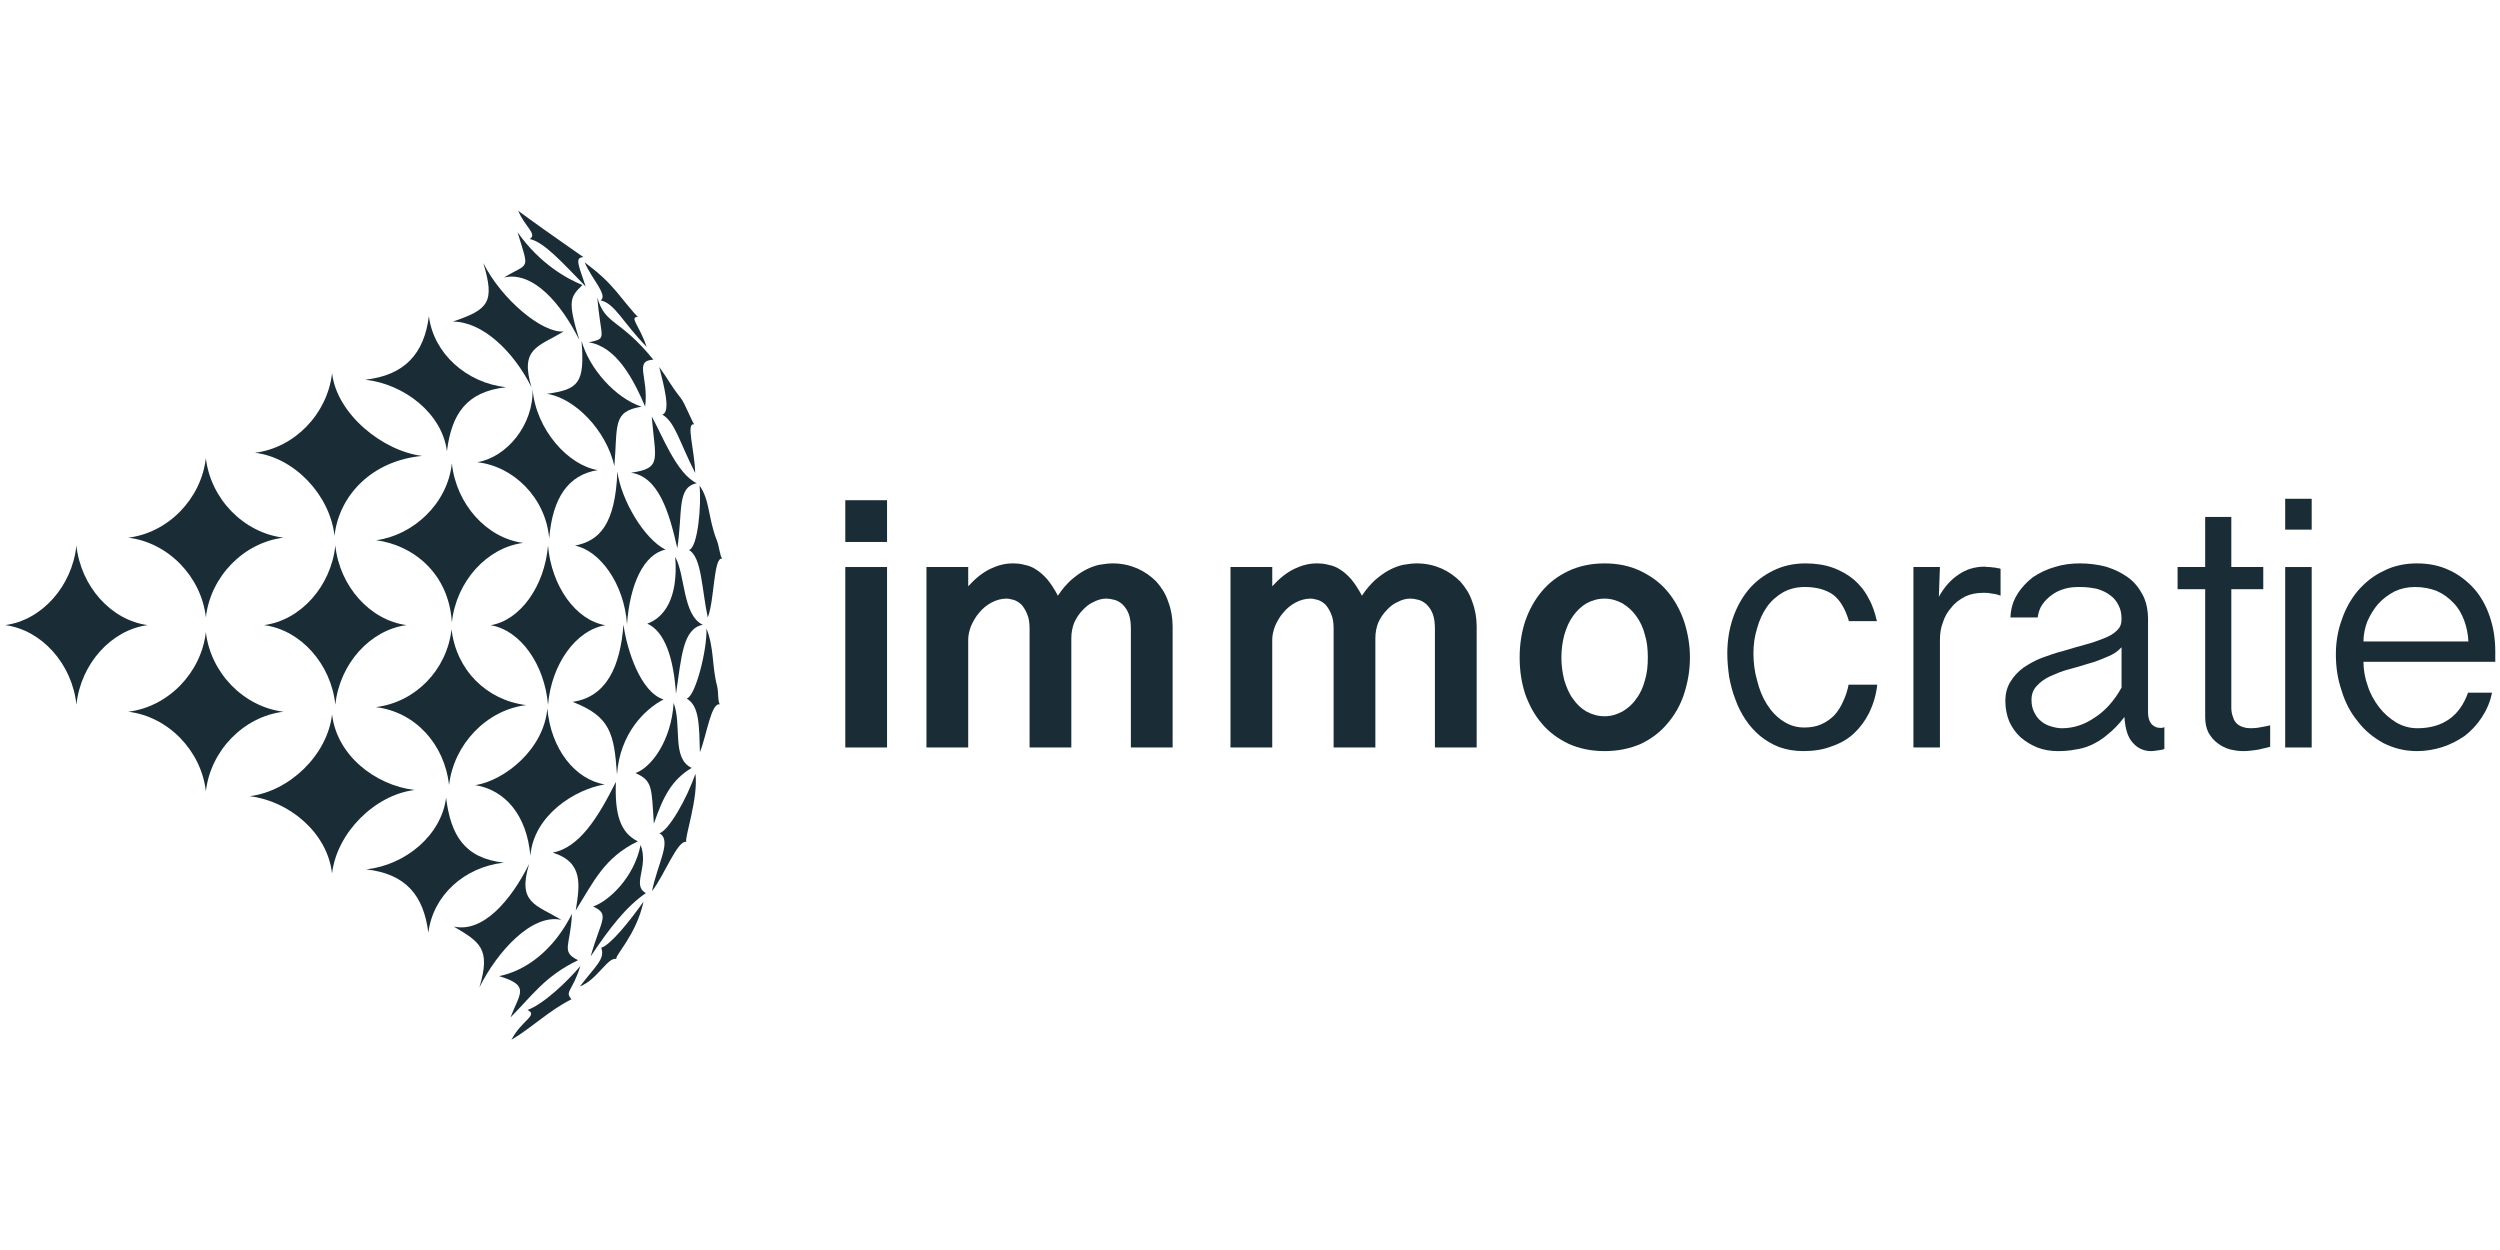 <?xml version="1.0" encoding="UTF-8" standalone="no"?><!DOCTYPE svg PUBLIC "-//W3C//DTD SVG 1.1//EN" "http://www.w3.org/Graphics/SVG/1.1/DTD/svg11.dtd"><svg width="100%" height="100%" viewBox="0 0 1024 512" version="1.1" xmlns="http://www.w3.org/2000/svg" xmlns:xlink="http://www.w3.org/1999/xlink" xml:space="preserve" style="fill-rule:evenodd;clip-rule:evenodd;stroke-linejoin:round;stroke-miterlimit:2;"><title>Immocratie</title><desc>Immocratie is a real estate crowdfunding platform that advises investors in order to direct their savings towards the financing of real estate transactions through fixed rate bonds.</desc>    <g transform="matrix(1.667,0,0,1.667,-75.131,-163.619)">        <g transform="matrix(0.642,0,0,0.642,-90.493,129.448)">            <g transform="matrix(0.813,0,0,0.813,-31.833,5.124)">                <path d="M572.111,388.469c-3.808,12.2 -7.517,11.79 -4.229,15.695c-10.986,5.59 -18.109,13.019 -28.23,19.048c4.829,-9.308 12.769,-11.466 7.547,-14.026c7.427,-2.614 18.932,-13.558 24.912,-20.717Z" style="fill:rgb(26,45,55);"/>            </g>            <g transform="matrix(0.813,0,0,0.813,-31.833,5.124)">                <path d="M568.109,363.959c-0.577,15.109 -5.464,17.683 2.902,21.794c-15.756,7.578 -21.732,16.861 -31.823,26.945c4.471,-11.617 9.357,-14.919 -5.343,-19.452c12.439,-2.471 25.647,-12.038 34.264,-29.287Z" style="fill:rgb(26,45,55);"/>            </g>            <g transform="matrix(0.813,0,0,0.813,-31.833,5.124)">                <path d="M547.967,340.478c-5.59,18.453 3.14,19.069 15.184,26.291c-13.713,-3.028 -29.978,14.536 -38.594,31.785c5.59,-18.453 0.01,-21.403 -12.034,-28.624c13.713,3.027 26.828,-12.203 35.444,-29.452Z" style="fill:rgb(26,45,55);"/>            </g>            <g transform="matrix(0.813,0,0,0.813,-31.833,5.124)">                <path d="M571.875,398.101c8.241,-3.127 13.14,-14.029 17.216,-12.928c-1.082,-1.383 9.273,-11.069 12.741,-27.007c-6.807,9.642 -15.718,20.527 -19.911,21.712c1.926,5.284 -2.489,8.362 -10.046,18.223Z" style="fill:rgb(26,45,55);"/>            </g>            <g transform="matrix(0.813,0,0,0.813,-31.833,5.124)">                <path d="M600.455,331.492c3.996,10.461 -4.377,18.939 2.484,22.672c-9.399,6.422 -17.357,16.845 -26.011,29.834c4.853,-17.232 9.294,-19.82 1.161,-23.494c7.428,-2.614 19.309,-13.635 22.366,-29.012Z" style="fill:rgb(26,45,55);"/>            </g>            <g transform="matrix(0.813,0,0,0.813,-31.833,5.124)">                <path d="M508.882,309.26c2.189,17.583 8.578,28.509 27.207,30.575c-18.629,2.066 -33.375,15.417 -35.564,33c-2.189,-17.583 -10.629,-27.759 -29.258,-29.824c18.629,-2.066 35.426,-16.168 37.615,-33.751Z" style="fill:rgb(26,45,55);"/>            </g>            <g transform="matrix(0.813,0,0,0.813,-31.833,5.124)">                <path d="M588.818,301.824c-0.577,15.109 1.963,23.871 10.328,27.982c-15.755,7.578 -20.814,19.001 -29.233,32.523c1.819,-11.635 3.875,-22.668 -10.825,-27.2c12.439,-2.471 21.114,-16.057 29.73,-33.305Z" style="fill:rgb(26,45,55);"/>            </g>            <g transform="matrix(0.813,0,0,0.813,-31.833,5.124)">                <path d="M605.827,353.25c5.877,-7.601 12.082,-24.275 16.158,-23.175c-1.082,-1.383 5.828,-20.935 4.254,-32.083c-4.158,12.191 -12.735,26.829 -16.927,28.014c6.003,3.405 -0.811,13.991 -3.485,27.244Z" style="fill:rgb(26,45,55);"/>            </g>            <g transform="matrix(0.813,0,0,0.813,-31.833,5.124)">                <path d="M455.205,270.015c2.188,19.212 20.205,33.366 38.835,35.623c-18.63,2.258 -36.647,20.107 -38.835,39.32c-2.189,-19.213 -20.166,-34.153 -38.795,-36.41c18.629,-2.258 36.606,-19.321 38.795,-38.533Z" style="fill:rgb(26,45,55);"/>            </g>            <g transform="matrix(0.813,0,0,0.813,-31.833,5.124)">                <path d="M556.552,267.196c1.628,19.212 13.155,33.553 27.016,35.81c-13.861,2.257 -33.396,14.379 -35.024,33.592c-1.629,-19.213 -11.998,-30.983 -25.859,-33.24c13.861,-2.257 32.238,-16.95 33.867,-36.162Z" style="fill:rgb(26,45,55);"/>            </g>            <g transform="matrix(0.813,0,0,0.813,-31.833,5.124)">                <path d="M616.009,264.641c3.996,10.46 -1.093,26.088 8.465,30.589c-9.449,5.735 -13.369,13.466 -17.785,26.262c-1.122,-17.059 -0.513,-20.154 -8.646,-23.828c7.428,-2.614 16.836,-15.131 17.966,-33.023Z" style="fill:rgb(26,45,55);"/>            </g>            <g transform="matrix(0.813,0,0,0.813,-31.833,5.124)">                <path d="M395.798,231.312c2.203,19.213 17.819,35.215 36.568,37.472c-18.749,2.257 -34.365,18.259 -36.568,37.472c-2.203,-19.213 -17.819,-35.215 -36.568,-37.472c18.749,-2.257 34.365,-18.259 36.568,-37.472Z" style="fill:rgb(26,45,55);"/>            </g>            <g transform="matrix(0.813,0,0,0.813,-31.833,5.124)">                <path d="M511.452,229.961c2.189,19.212 16.527,33.45 35.156,35.707c-18.629,2.257 -34.127,18.424 -36.315,37.636c-2.189,-19.212 -15.885,-34.43 -34.514,-36.687c18.629,-2.257 33.485,-17.444 35.673,-36.656Z" style="fill:rgb(26,45,55);"/>            </g>            <g transform="matrix(0.813,0,0,0.813,-31.833,5.124)">                <path d="M592.374,227.746c1.585,11.733 7.967,31.812 18.872,35.267c-8.911,4.615 -20.553,16.097 -21.914,35.309c-1.361,-19.212 -3.064,-27.285 -20.918,-34.175c16.269,-2.302 22.564,-17.249 23.96,-36.401Z" style="fill:rgb(26,45,55);"/>            </g>            <g transform="matrix(0.813,0,0,0.813,-31.833,5.124)">                <path d="M628.375,287.827c3.198,-8.031 5.315,-23.587 9.391,-22.487c-1.082,-1.382 -0.573,-5.948 -1.33,-8.783c-2.472,-9.266 -1.269,-17.552 -4.99,-26.985c0.425,9.759 -5.105,31.86 -9.297,33.045c6.003,3.406 5.841,12.633 6.226,25.21Z" style="fill:rgb(26,45,55);"/>            </g>            <g transform="matrix(0.813,0,0,0.813,-31.833,5.124)">                <path d="M556.867,190.591c1.628,19.213 13.172,35.215 27.033,37.472c-13.861,2.257 -25.405,18.259 -27.033,37.471c-1.629,-19.212 -13.173,-35.214 -27.034,-37.471c13.861,-2.257 25.405,-18.259 27.034,-37.472Z" style="fill:rgb(26,45,55);"/>            </g>            <g transform="matrix(0.813,0,0,0.813,-31.833,5.124)">                <path d="M456.742,190.542c2.022,19.213 16.356,35.215 33.566,37.472c-17.21,2.257 -31.544,18.259 -33.566,37.472c-2.022,-19.213 -16.356,-35.215 -33.566,-37.472c17.21,-2.257 31.544,-18.259 33.566,-37.472Z" style="fill:rgb(26,45,55);"/>            </g>            <g transform="matrix(0.813,0,0,0.813,-31.833,5.124)">                <path d="M334.859,190.542c2.022,19.213 16.356,35.215 33.566,37.472c-17.21,2.257 -31.544,18.259 -33.566,37.472c-2.022,-19.213 -16.356,-35.215 -33.566,-37.472c17.21,-2.257 31.544,-18.259 33.566,-37.472Z" style="fill:rgb(26,45,55);"/>            </g>            <g transform="matrix(0.813,0,0,0.813,-31.833,5.124)">                <path d="M616.75,195.915c4.787,8.441 3.409,27.422 12.967,31.923c-9.459,1.969 -9.971,14.996 -12.609,32.494c-1.122,-17.059 -5.37,-29.337 -13.503,-33.011c7.428,-2.614 14.731,-11.305 13.145,-31.406Z" style="fill:rgb(26,45,55);"/>            </g>            <g transform="matrix(0.813,0,0,0.813,-31.833,5.124)">                <path d="M589.513,155.73c1.79,13.451 12.663,31.794 22.655,36.746c-10.019,2.105 -16.754,15.88 -18.115,35.093c-1.361,-19.213 -12.937,-34.721 -24.521,-36.978c11.584,-2.257 18.997,-9.976 19.981,-34.861Z" style="fill:rgb(26,45,55);"/>            </g>            <g transform="matrix(0.813,0,0,0.813,-31.833,5.124)">                <path d="M511.6,151.84c2.021,19.213 16.356,35.215 33.566,37.472c-17.21,2.257 -31.545,18.259 -33.566,37.471c-1.422,-23.369 -18.459,-36.475 -35.669,-38.732c17.21,-2.257 33.647,-16.998 35.669,-36.211Z" style="fill:rgb(26,45,55);"/>            </g>            <g transform="matrix(0.813,0,0,0.813,-31.833,5.124)">                <path d="M632.068,224.417c3.198,-8.032 2.706,-28.762 6.782,-27.662c-1.082,-1.382 -1.413,-5.903 -2.505,-8.627c-4.127,-10.3 -3.225,-18.989 -8.146,-25.78c0.922,9.042 -0.776,29.139 -4.968,30.324c6.003,3.405 5.958,18.226 8.837,31.745Z" style="fill:rgb(26,45,55);"/>            </g>            <g transform="matrix(0.813,0,0,0.813,-31.833,5.124)">                <path d="M395.798,149.379c2.203,19.212 17.819,35.214 36.568,37.472c-18.749,2.257 -34.365,18.259 -36.568,37.471c-2.203,-19.212 -17.819,-35.214 -36.568,-37.471c18.749,-2.258 34.365,-18.26 36.568,-37.472Z" style="fill:rgb(26,45,55);"/>            </g>            <g transform="matrix(0.813,0,0,0.813,-31.833,5.124)">                <path d="M605.699,129.828c4.787,8.44 11.626,26.886 21.183,31.387c-9.459,1.968 -6.51,13.112 -9.148,30.61c-3.857,-17.041 -8.809,-33.622 -21.783,-35.56c14.902,-2.096 11.334,-6.336 9.748,-26.437Z" style="fill:rgb(26,45,55);"/>            </g>            <g transform="matrix(0.813,0,0,0.813,-31.833,5.124)">                <path d="M549.579,116.828c1.629,19.212 16.82,35.957 30.681,38.214c-13.861,2.257 -21.223,12.938 -22.851,32.15c-1.628,-19.212 -16.966,-34.058 -33.907,-35.86c13.86,-2.257 26.65,-17.575 26.077,-34.504Z" style="fill:rgb(26,45,55);"/>            </g>            <g transform="matrix(0.813,0,0,0.813,-31.833,5.124)">                <path d="M455.205,109.396c2.188,19.212 23.813,36.712 42.443,38.969c-23.503,2.171 -39.108,18.37 -41.296,37.583c-2.189,-19.213 -18.852,-36.823 -37.481,-39.081c18.629,-2.257 34.145,-18.259 36.334,-37.471Z" style="fill:rgb(26,45,55);"/>            </g>            <g transform="matrix(0.813,0,0,0.813,-31.833,5.124)">                <path d="M626.152,156.382c-0.25,-10.756 -4.524,-23.939 -0.447,-22.839c-1.082,-1.382 -4.407,-9.918 -6.211,-12.233c-5.525,-7.091 -5.354,-8.026 -10.275,-14.818c2.166,8.721 5.632,21.246 1.44,22.431c6.003,3.406 8.068,12.933 15.493,27.459Z" style="fill:rgb(26,45,55);"/>            </g>            <g transform="matrix(0.813,0,0,0.813,-31.833,5.124)">                <path d="M572.647,94.168c3.598,13.105 15.983,26.997 28.25,31.018c-13.86,2.257 -11.171,8.741 -12.799,27.954c-3.857,-17.041 -18.792,-32.069 -31.766,-34.007c14.901,-2.096 17.901,-4.863 16.315,-24.965Z" style="fill:rgb(26,45,55);"/>            </g>            <g transform="matrix(0.813,0,0,0.813,-31.833,5.124)">                <path d="M500.786,82.568c2.189,17.583 17.695,31.401 36.324,33.467c-18.629,2.065 -25.646,12.547 -27.835,30.13c-2.189,-17.583 -19.842,-31.613 -38.472,-33.679c18.63,-2.066 27.794,-12.335 29.983,-29.918Z" style="fill:rgb(26,45,55);"/>            </g>            <g transform="matrix(0.813,0,0,0.813,-31.833,5.124)">                <path d="M580.081,73.733c3.599,13.105 10.506,9.745 26.36,29.315c-9.287,0.507 -2.083,8.295 -3.853,22.093c-5.548,-13.028 -13.605,-28.309 -26.58,-30.247c9.215,-2.075 5.659,-1.06 4.073,-21.161Z" style="fill:rgb(26,45,55);"/>            </g>            <g transform="matrix(0.813,0,0,0.813,-31.833,5.124)">                <path d="M549.098,116.058c-5.59,-18.453 3.14,-19.069 15.184,-26.291c-9.93,1.014 -29.277,-14.975 -37.894,-32.224c5.591,18.453 2.501,21.932 -14.343,27.579c13.785,0.007 28.437,13.687 37.053,30.936Z" style="fill:rgb(26,45,55);"/>            </g>            <g transform="matrix(0.813,0,0,0.813,-31.833,5.124)">                <path d="M603.298,97.043c-3.417,-10.202 -8.323,-14.003 -4.103,-14.156c-1.442,-1.001 -8.261,-9.683 -10.161,-11.919c-4.398,-5.174 -8.166,-8.653 -14.874,-13.688c3.007,7.454 11.126,15.492 7.471,17.862c6.741,1.481 10.282,10.217 21.667,21.901Z" style="fill:rgb(26,45,55);"/>            </g>            <g transform="matrix(0.813,0,0,0.813,-30.876,5.216)">                <path d="M570.426,93.676c-5.591,-18.453 -4.387,-20.17 1.466,-25.881c-7.002,-2.838 -19.791,-9.636 -30.554,-24.842c5.59,18.453 5.688,14.05 -6.356,21.271c13.713,-3.027 26.827,12.204 35.444,29.452Z" style="fill:rgb(26,45,55);"/>            </g>            <g transform="matrix(0.813,0,0,0.813,-30.876,5.216)">                <path d="M573.417,68.495c-3.417,-10.202 -5.266,-13.676 -1.046,-13.829c-1.443,-1.001 -3.495,-2.425 -5.902,-4.104c-7.373,-5.143 -18.076,-12.669 -24.784,-17.704c3.007,7.453 9.082,10.919 5.426,13.289c6.741,1.481 14.921,10.664 26.306,22.348Z" style="fill:rgb(26,45,55);"/>            </g>        </g>        <g transform="matrix(5.128,0,0,2.203,-943.292,-505.684)">            <g transform="matrix(17.398,0,0,40.497,232.336,357.467)">                <path d="M0.167,-0.681l-0,0.115l-0.115,0l-0,-0.115l0.115,0Zm-0,0.184l-0,0.497l-0.115,0l-0,-0.497l0.115,-0Z" style="fill:rgb(26,45,55);fill-rule:nonzero;"/>            </g>            <g transform="matrix(17.398,0,0,40.497,235.947,357.467)">                <path d="M0.068,-0.497l0.115,-0l0,0.053c0.02,-0.022 0.04,-0.038 0.061,-0.048c0.021,-0.01 0.041,-0.015 0.061,-0.015c0.011,0 0.023,0.001 0.033,0.004c0.011,0.002 0.022,0.006 0.032,0.013c0.01,0.006 0.02,0.015 0.03,0.026c0.01,0.012 0.02,0.027 0.03,0.046c0.011,-0.017 0.024,-0.032 0.036,-0.043c0.013,-0.011 0.025,-0.02 0.038,-0.027c0.013,-0.007 0.026,-0.012 0.039,-0.015c0.013,-0.002 0.025,-0.004 0.038,-0.004c0.025,0 0.047,0.005 0.068,0.014c0.02,0.009 0.037,0.021 0.052,0.036c0.014,0.016 0.026,0.034 0.033,0.056c0.008,0.021 0.012,0.044 0.012,0.068l0,0.333l-0.115,-0l0,-0.328c0,-0.016 -0.002,-0.029 -0.006,-0.04c-0.004,-0.01 -0.009,-0.018 -0.016,-0.025c-0.006,-0.006 -0.013,-0.01 -0.021,-0.013c-0.008,-0.002 -0.016,-0.004 -0.025,-0.004c-0.011,0 -0.023,0.003 -0.034,0.009c-0.012,0.005 -0.022,0.013 -0.031,0.023c-0.009,0.009 -0.017,0.021 -0.023,0.034c-0.005,0.013 -0.008,0.027 -0.008,0.043l-0,0.301l-0.115,-0l-0,-0.328c-0,-0.016 -0.002,-0.029 -0.007,-0.04c-0.004,-0.01 -0.009,-0.018 -0.015,-0.025c-0.006,-0.006 -0.013,-0.01 -0.02,-0.013c-0.008,-0.002 -0.015,-0.004 -0.021,-0.004c-0.015,0 -0.029,0.004 -0.042,0.011c-0.013,0.007 -0.024,0.016 -0.033,0.027c-0.01,0.011 -0.017,0.024 -0.023,0.037c-0.005,0.013 -0.008,0.026 -0.008,0.038l0,0.297l-0.115,0l-0,-0.497Z" style="fill:rgb(26,45,55);fill-rule:nonzero;"/>            </g>            <g transform="matrix(17.398,0,0,40.497,250.515,357.467)">                <path d="M0.068,-0.497l0.115,-0l0,0.053c0.02,-0.022 0.04,-0.038 0.061,-0.048c0.021,-0.01 0.041,-0.015 0.061,-0.015c0.011,0 0.023,0.001 0.033,0.004c0.011,0.002 0.022,0.006 0.032,0.013c0.01,0.006 0.02,0.015 0.03,0.026c0.01,0.012 0.02,0.027 0.03,0.046c0.011,-0.017 0.024,-0.032 0.036,-0.043c0.013,-0.011 0.025,-0.02 0.038,-0.027c0.013,-0.007 0.026,-0.012 0.039,-0.015c0.013,-0.002 0.025,-0.004 0.038,-0.004c0.025,0 0.047,0.005 0.068,0.014c0.02,0.009 0.037,0.021 0.052,0.036c0.014,0.016 0.026,0.034 0.033,0.056c0.008,0.021 0.012,0.044 0.012,0.068l0,0.333l-0.115,-0l0,-0.328c0,-0.016 -0.002,-0.029 -0.006,-0.04c-0.004,-0.01 -0.009,-0.018 -0.016,-0.025c-0.006,-0.006 -0.013,-0.01 -0.021,-0.013c-0.008,-0.002 -0.016,-0.004 -0.025,-0.004c-0.011,0 -0.023,0.003 -0.034,0.009c-0.012,0.005 -0.022,0.013 -0.031,0.023c-0.009,0.009 -0.017,0.021 -0.023,0.034c-0.005,0.013 -0.008,0.027 -0.008,0.043l-0,0.301l-0.115,-0l-0,-0.328c-0,-0.016 -0.002,-0.029 -0.007,-0.04c-0.004,-0.01 -0.009,-0.018 -0.015,-0.025c-0.006,-0.006 -0.013,-0.01 -0.02,-0.013c-0.008,-0.002 -0.015,-0.004 -0.021,-0.004c-0.015,0 -0.029,0.004 -0.042,0.011c-0.013,0.007 -0.024,0.016 -0.033,0.027c-0.01,0.011 -0.017,0.024 -0.023,0.037c-0.005,0.013 -0.008,0.026 -0.008,0.038l0,0.297l-0.115,0l-0,-0.497Z" style="fill:rgb(26,45,55);fill-rule:nonzero;"/>            </g>            <g transform="matrix(17.398,0,0,40.497,265.083,357.467)">                <path d="M0.027,-0.248c-0,-0.035 0.005,-0.068 0.015,-0.099c0.011,-0.032 0.026,-0.059 0.046,-0.083c0.02,-0.024 0.044,-0.042 0.073,-0.056c0.03,-0.014 0.063,-0.021 0.1,-0.021c0.037,0 0.07,0.007 0.099,0.021c0.029,0.014 0.054,0.032 0.074,0.056c0.02,0.024 0.035,0.051 0.046,0.083c0.01,0.031 0.016,0.064 0.016,0.099c-0,0.036 -0.006,0.069 -0.016,0.1c-0.01,0.031 -0.026,0.059 -0.046,0.082c-0.02,0.024 -0.044,0.042 -0.073,0.056c-0.03,0.013 -0.063,0.02 -0.1,0.02c-0.037,-0 -0.07,-0.007 -0.099,-0.02c-0.029,-0.014 -0.054,-0.032 -0.074,-0.056c-0.02,-0.023 -0.035,-0.051 -0.046,-0.082c-0.01,-0.031 -0.015,-0.064 -0.015,-0.1Zm0.115,0c0,0.023 0.003,0.043 0.008,0.063c0.006,0.019 0.013,0.037 0.024,0.051c0.01,0.015 0.022,0.026 0.037,0.035c0.015,0.008 0.031,0.013 0.05,0.013c0.018,-0 0.034,-0.005 0.049,-0.013c0.015,-0.009 0.028,-0.02 0.038,-0.035c0.011,-0.014 0.019,-0.032 0.024,-0.051c0.006,-0.02 0.008,-0.04 0.008,-0.063c0,-0.022 -0.002,-0.043 -0.008,-0.062c-0.005,-0.02 -0.013,-0.037 -0.024,-0.052c-0.01,-0.014 -0.023,-0.026 -0.038,-0.035c-0.015,-0.008 -0.031,-0.013 -0.049,-0.013c-0.019,0 -0.035,0.005 -0.05,0.013c-0.015,0.009 -0.027,0.021 -0.037,0.035c-0.011,0.015 -0.018,0.032 -0.024,0.052c-0.005,0.019 -0.008,0.04 -0.008,0.062Z" style="fill:rgb(26,45,55);fill-rule:nonzero;"/>            </g>            <g transform="matrix(17.398,0,0,40.497,274.807,357.467)">                <path d="M0.375,-0.348c-0.01,-0.034 -0.025,-0.059 -0.044,-0.073c-0.02,-0.014 -0.046,-0.021 -0.078,-0.021c-0.022,-0 -0.042,0.005 -0.06,0.015c-0.017,0.01 -0.032,0.023 -0.044,0.04c-0.012,0.017 -0.021,0.037 -0.027,0.059c-0.007,0.022 -0.01,0.045 -0.01,0.069c0,0.025 0.003,0.05 0.01,0.074c0.006,0.025 0.015,0.047 0.027,0.066c0.012,0.019 0.027,0.035 0.044,0.046c0.018,0.012 0.037,0.018 0.059,0.018c0.018,0 0.034,-0.003 0.047,-0.009c0.014,-0.006 0.026,-0.015 0.036,-0.025c0.01,-0.011 0.018,-0.024 0.024,-0.038c0.007,-0.014 0.012,-0.03 0.015,-0.046l0.079,0c-0.003,0.028 -0.011,0.054 -0.022,0.077c-0.011,0.022 -0.025,0.041 -0.042,0.057c-0.017,0.016 -0.038,0.028 -0.062,0.036c-0.023,0.009 -0.049,0.013 -0.078,0.013c-0.024,-0 -0.046,-0.004 -0.066,-0.011c-0.02,-0.008 -0.037,-0.018 -0.053,-0.031c-0.015,-0.013 -0.029,-0.028 -0.04,-0.045c-0.012,-0.018 -0.021,-0.036 -0.028,-0.056c-0.008,-0.02 -0.013,-0.041 -0.017,-0.062c-0.003,-0.022 -0.005,-0.043 -0.005,-0.064c0,-0.034 0.005,-0.066 0.015,-0.096c0.01,-0.03 0.025,-0.057 0.043,-0.079c0.019,-0.023 0.042,-0.04 0.068,-0.053c0.026,-0.013 0.056,-0.02 0.089,-0.02c0.028,0 0.054,0.004 0.076,0.012c0.022,0.008 0.041,0.019 0.058,0.033c0.016,0.014 0.03,0.031 0.04,0.051c0.011,0.019 0.018,0.041 0.023,0.063l-0.077,0Z" style="fill:rgb(26,45,55);fill-rule:nonzero;"/>            </g>            <g transform="matrix(17.398,0,0,40.497,283.151,357.467)">                <path d="M0.073,-0.497l0.073,-0l-0.003,0.082c0.015,-0.027 0.033,-0.047 0.054,-0.061c0.02,-0.014 0.044,-0.022 0.072,-0.022c0.002,0 0.005,0.001 0.01,0.001c0.004,-0 0.008,0 0.012,0.001c0.005,0 0.009,0.001 0.013,0.002c0.004,0 0.007,0.001 0.009,0.002l0,0.074c-0.007,-0.003 -0.015,-0.005 -0.025,-0.006c-0.009,-0.002 -0.016,-0.002 -0.021,-0.002c-0.019,-0 -0.036,0.003 -0.051,0.01c-0.015,0.008 -0.028,0.017 -0.038,0.03c-0.011,0.012 -0.019,0.026 -0.024,0.042c-0.006,0.015 -0.008,0.032 -0.008,0.049l-0,0.295l-0.073,0l0,-0.497Z" style="fill:rgb(26,45,55);fill-rule:nonzero;"/>            </g>            <g transform="matrix(17.398,0,0,40.497,288.182,357.467)">                <path d="M0.475,0.004c-0.004,0.002 -0.01,0.003 -0.018,0.004c-0.007,0.001 -0.013,0.002 -0.018,0.002c-0.021,-0 -0.038,-0.008 -0.051,-0.023c-0.014,-0.015 -0.021,-0.039 -0.023,-0.071c-0.015,0.02 -0.031,0.036 -0.046,0.048c-0.015,0.013 -0.03,0.022 -0.045,0.029c-0.015,0.007 -0.031,0.011 -0.046,0.013c-0.015,0.003 -0.03,0.004 -0.046,0.004c-0.02,-0 -0.039,-0.003 -0.057,-0.01c-0.017,-0.007 -0.032,-0.016 -0.046,-0.028c-0.013,-0.012 -0.023,-0.026 -0.031,-0.043c-0.007,-0.017 -0.011,-0.036 -0.011,-0.057c0,-0.021 0.005,-0.039 0.014,-0.053c0.009,-0.015 0.021,-0.028 0.036,-0.039c0.015,-0.01 0.032,-0.02 0.051,-0.027c0.019,-0.007 0.039,-0.014 0.059,-0.019c0.02,-0.006 0.04,-0.012 0.059,-0.017c0.019,-0.005 0.036,-0.011 0.051,-0.017c0.016,-0.006 0.028,-0.013 0.037,-0.022c0.009,-0.008 0.013,-0.018 0.013,-0.031c0,-0.014 -0.002,-0.027 -0.008,-0.038c-0.005,-0.011 -0.013,-0.021 -0.023,-0.028c-0.01,-0.008 -0.023,-0.014 -0.037,-0.018c-0.014,-0.003 -0.03,-0.005 -0.047,-0.005c-0.015,-0 -0.029,0.001 -0.042,0.005c-0.013,0.004 -0.025,0.009 -0.035,0.017c-0.01,0.007 -0.019,0.016 -0.026,0.026c-0.007,0.01 -0.011,0.022 -0.013,0.036l-0.075,0c0.001,-0.024 0.007,-0.045 0.019,-0.064c0.011,-0.018 0.026,-0.034 0.043,-0.047c0.018,-0.012 0.038,-0.022 0.06,-0.028c0.022,-0.007 0.045,-0.01 0.069,-0.01c0.025,0 0.049,0.003 0.072,0.009c0.022,0.007 0.042,0.016 0.06,0.029c0.017,0.012 0.03,0.028 0.041,0.048c0.01,0.019 0.015,0.042 0.015,0.068l-0,0.257c-0,0.013 0.003,0.023 0.009,0.031c0.007,0.007 0.014,0.011 0.024,0.011c0.002,0 0.004,0 0.006,-0c0.002,-0.001 0.004,-0.001 0.006,-0.002l0,0.06Zm-0.118,-0.28c-0.01,0.011 -0.023,0.02 -0.039,0.026c-0.016,0.007 -0.033,0.014 -0.052,0.019c-0.018,0.006 -0.037,0.011 -0.055,0.016c-0.019,0.005 -0.035,0.012 -0.051,0.019c-0.015,0.007 -0.027,0.016 -0.036,0.026c-0.01,0.01 -0.015,0.023 -0.015,0.039c0,0.014 0.003,0.026 0.008,0.035c0.005,0.01 0.011,0.018 0.019,0.024c0.008,0.007 0.017,0.011 0.027,0.014c0.01,0.003 0.02,0.005 0.03,0.005c0.03,-0 0.06,-0.009 0.088,-0.028c0.029,-0.018 0.055,-0.046 0.076,-0.084l0,-0.111Z" style="fill:rgb(26,45,55);fill-rule:nonzero;"/>            </g>            <g transform="matrix(17.398,0,0,40.497,296.73,357.467)">                <path d="M0.168,-0.635l0,0.138l0.088,-0l0,0.061l-0.088,0l0,0.326c0,0.011 0.002,0.02 0.005,0.027c0.002,0.008 0.006,0.013 0.011,0.018c0.005,0.004 0.01,0.007 0.017,0.009c0.006,0.002 0.013,0.003 0.021,0.003c0.009,-0 0.019,-0.001 0.028,-0.003c0.01,-0.002 0.018,-0.003 0.025,-0.005l0,0.059c-0.008,0.002 -0.019,0.005 -0.033,0.008c-0.013,0.002 -0.027,0.004 -0.041,0.004c-0.013,-0 -0.025,-0.002 -0.038,-0.005c-0.012,-0.004 -0.023,-0.009 -0.033,-0.017c-0.01,-0.007 -0.018,-0.017 -0.025,-0.029c-0.006,-0.012 -0.009,-0.026 -0.009,-0.043l0,-0.352l-0.076,0l0,-0.061l0.076,-0l0,-0.138l0.072,0Z" style="fill:rgb(26,45,55);fill-rule:nonzero;"/>            </g>            <g transform="matrix(17.398,0,0,40.497,300.964,357.467)">                <path d="M0.146,-0.685l-0,0.085l-0.073,-0l0,-0.085l0.073,0Zm-0,0.188l-0,0.497l-0.073,0l0,-0.497l0.073,-0Z" style="fill:rgb(26,45,55);fill-rule:nonzero;"/>            </g>            <g transform="matrix(17.398,0,0,40.497,303.967,357.467)">                <path d="M0.116,-0.236c0,0.022 0.004,0.045 0.012,0.067c0.007,0.022 0.018,0.041 0.031,0.058c0.013,0.017 0.029,0.031 0.047,0.042c0.017,0.01 0.037,0.016 0.058,0.016c0.07,-0 0.117,-0.033 0.14,-0.098l0.066,0c-0.005,0.026 -0.015,0.048 -0.028,0.068c-0.013,0.02 -0.029,0.037 -0.047,0.051c-0.019,0.013 -0.04,0.024 -0.062,0.031c-0.022,0.007 -0.046,0.011 -0.069,0.011c-0.035,-0 -0.065,-0.008 -0.093,-0.022c-0.027,-0.015 -0.051,-0.034 -0.07,-0.059c-0.02,-0.024 -0.035,-0.052 -0.045,-0.085c-0.011,-0.032 -0.016,-0.065 -0.016,-0.1c0,-0.033 0.005,-0.065 0.016,-0.095c0.01,-0.03 0.025,-0.057 0.044,-0.08c0.02,-0.023 0.043,-0.042 0.071,-0.055c0.027,-0.014 0.058,-0.021 0.092,-0.021c0.033,0 0.063,0.006 0.09,0.019c0.026,0.012 0.049,0.03 0.068,0.051c0.019,0.022 0.033,0.047 0.043,0.077c0.01,0.029 0.015,0.061 0.015,0.095l0,0.029l-0.363,-0Zm0.289,-0.056c-0.001,-0.021 -0.005,-0.04 -0.012,-0.059c-0.007,-0.018 -0.016,-0.034 -0.029,-0.047c-0.013,-0.014 -0.028,-0.025 -0.046,-0.033c-0.018,-0.007 -0.038,-0.011 -0.06,-0.011c-0.02,-0 -0.039,0.004 -0.056,0.012c-0.017,0.009 -0.032,0.02 -0.045,0.034c-0.012,0.014 -0.022,0.03 -0.03,0.048c-0.007,0.018 -0.011,0.037 -0.011,0.056l0.289,0Z" style="fill:rgb(26,45,55);fill-rule:nonzero;"/>            </g>        </g>    </g></svg>